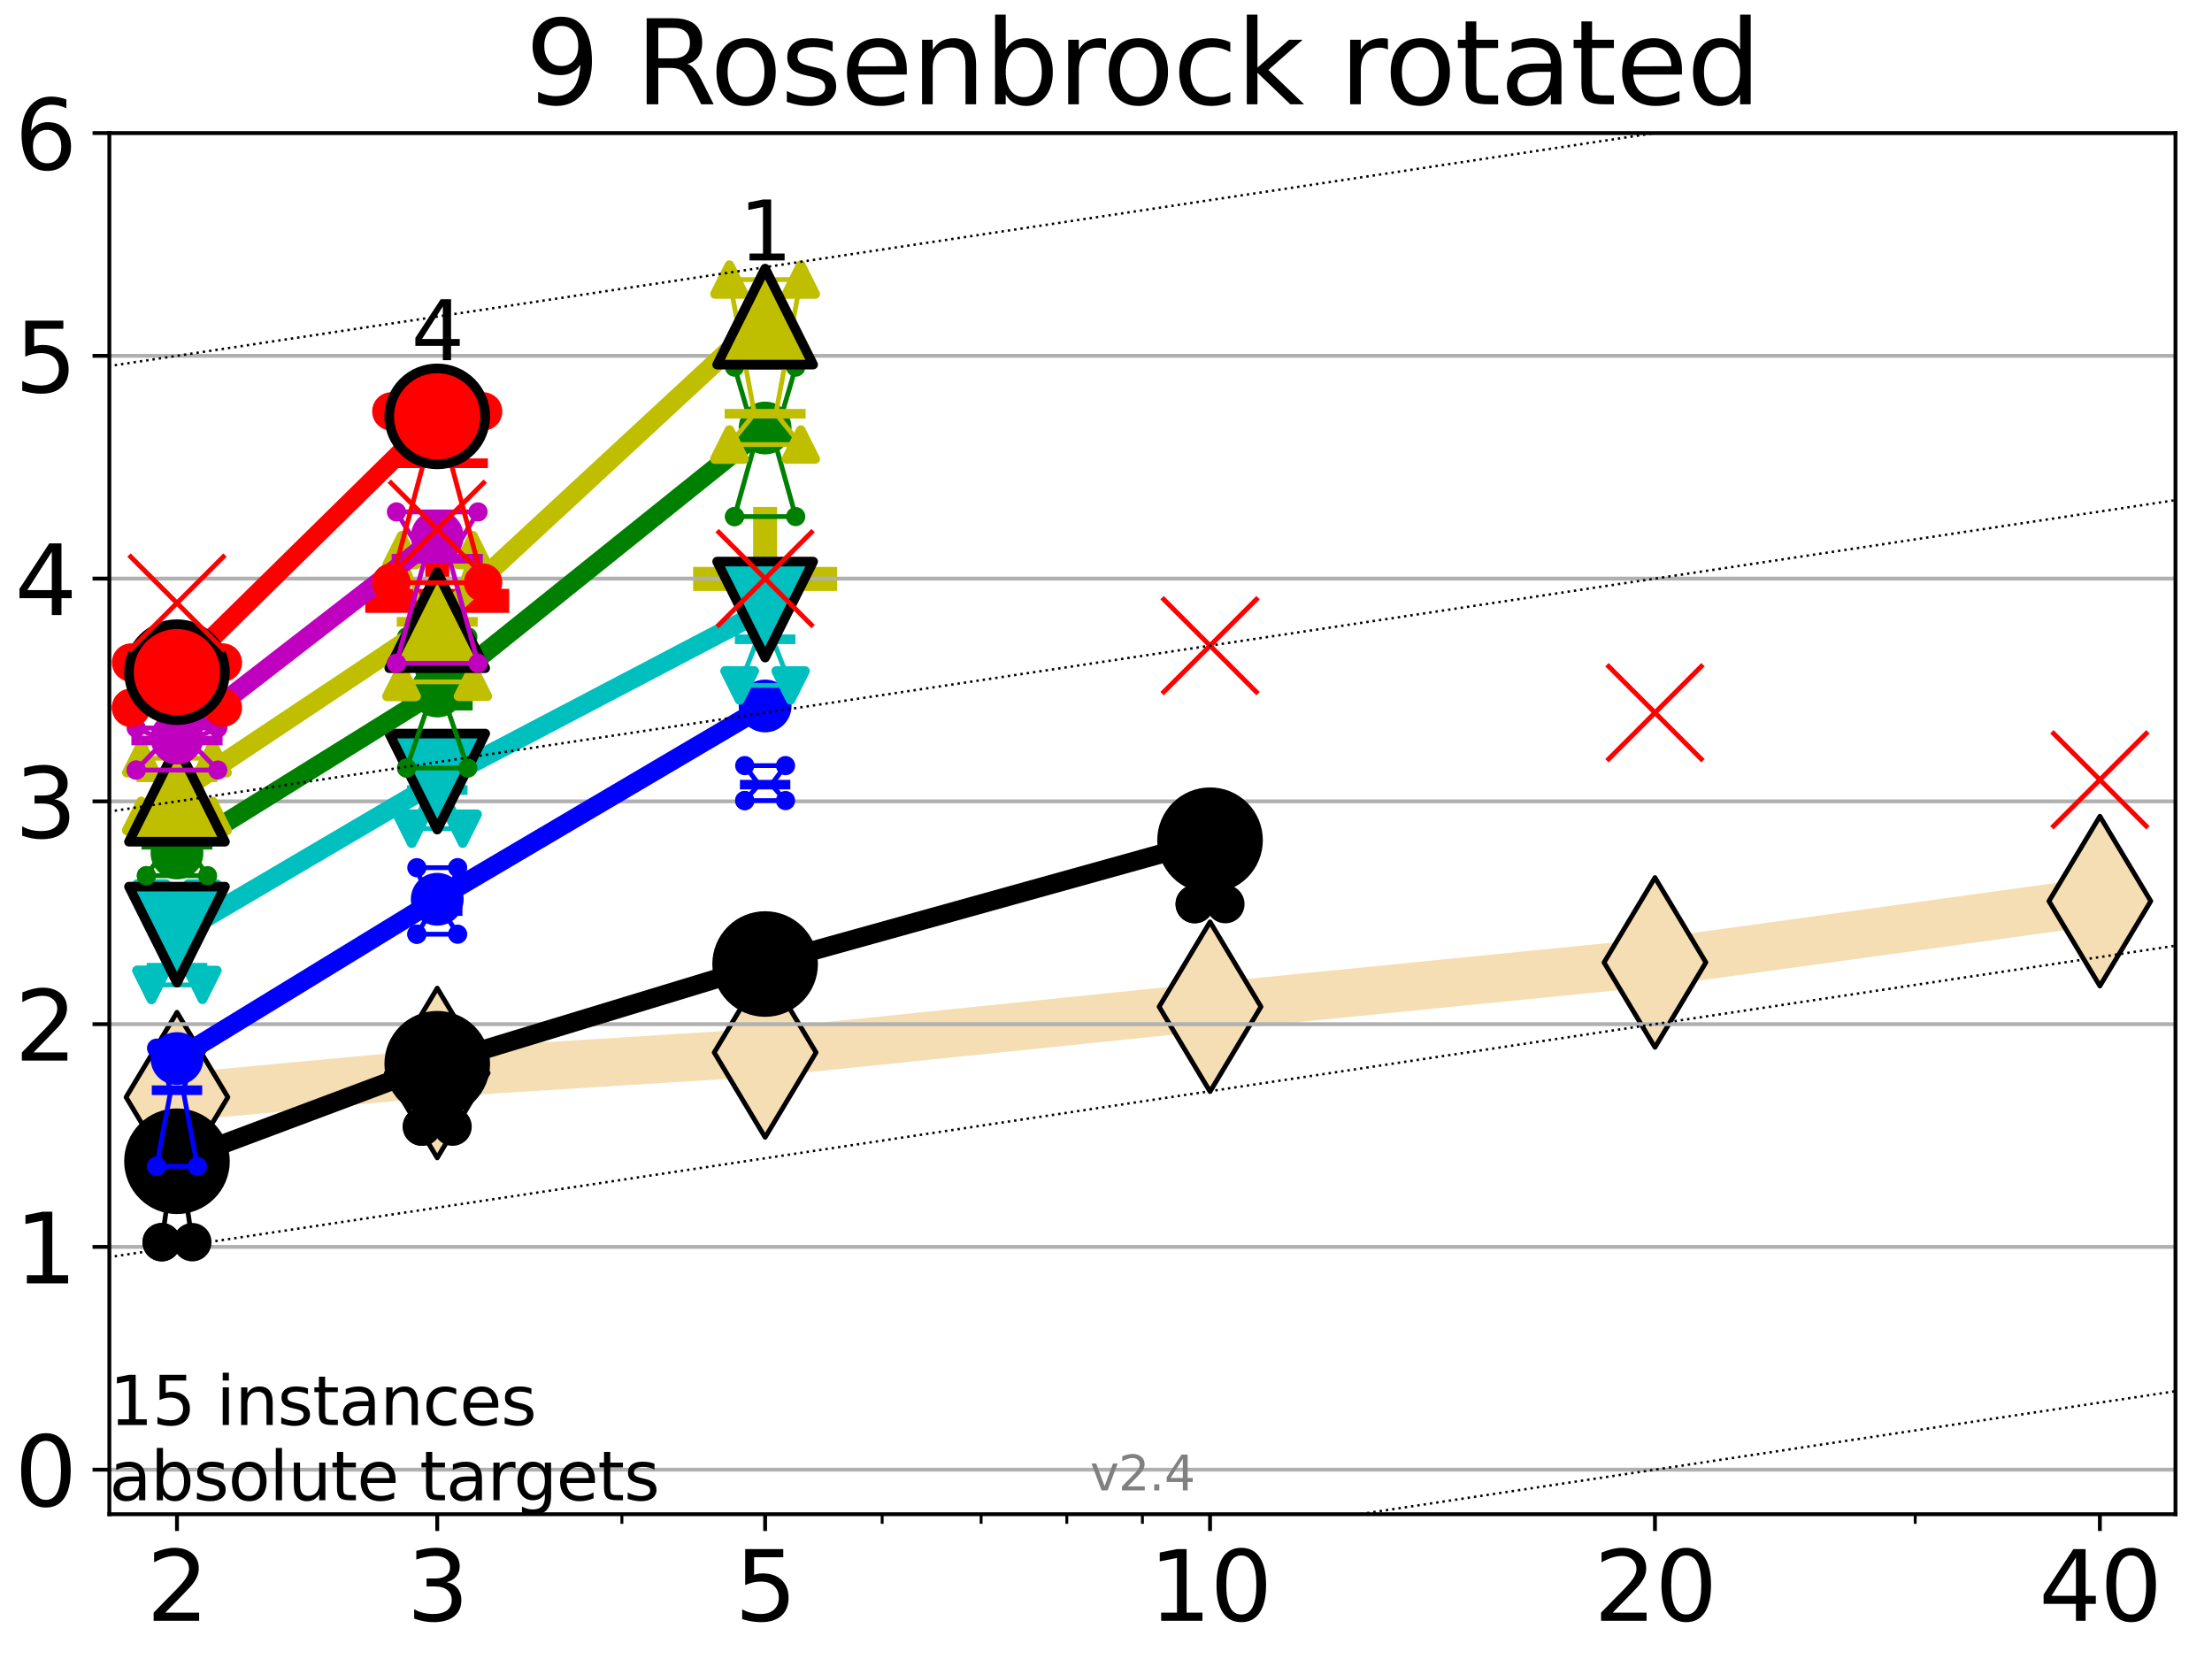 <?xml version="1.0" encoding="utf-8" standalone="no"?>
<!DOCTYPE svg PUBLIC "-//W3C//DTD SVG 1.1//EN"
  "http://www.w3.org/Graphics/SVG/1.1/DTD/svg11.dtd">
<svg height="345.6pt" version="1.1" viewBox="0 0 460.8 345.6" width="460.8pt" xmlns="http://www.w3.org/2000/svg" xmlns:xlink="http://www.w3.org/1999/xlink">
 <defs>
  <style type="text/css">*{stroke-linecap:butt;stroke-linejoin:round;}</style>
 </defs>
 <g id="figure_1">
  <g id="patch_1">
   <path d="M 0 345.6 
L 460.8 345.6 
L 460.8 0 
L 0 0 
z
" style="fill:#ffffff;"/>
  </g>
  <g id="axes_1">
   <g id="patch_2">
    <path d="M 22.78 315.44 
L 453.192 315.44 
L 453.192 27.72 
L 22.78 27.72 
z
" style="fill:#ffffff;"/>
   </g>
   <g id="line2d_1">
    <path clip-path="url(#p12852de797)" d="M 36.868 228.563 
L 91.085 223.529 
L 159.39 219.252 
L 252.074 209.722 
L 344.758 200.495 
L 437.443 187.722 
" style="fill:none;stroke:#f5deb3;stroke-linecap:square;stroke-width:10;"/>
    <defs>
     <path d="M 0 17.678 
L 10.607 0 
L 0 -17.678 
L -10.607 0 
z
" id="m744f55f1e1" style="stroke:#000000;stroke-linejoin:miter;"/>
    </defs>
    <g clip-path="url(#p12852de797)">
     <use style="fill:#f5deb3;stroke:#000000;stroke-linejoin:miter;" x="36.868" xlink:href="#m744f55f1e1" y="228.563"/>
     <use style="fill:#f5deb3;stroke:#000000;stroke-linejoin:miter;" x="91.085" xlink:href="#m744f55f1e1" y="223.529"/>
     <use style="fill:#f5deb3;stroke:#000000;stroke-linejoin:miter;" x="159.39" xlink:href="#m744f55f1e1" y="219.252"/>
     <use style="fill:#f5deb3;stroke:#000000;stroke-linejoin:miter;" x="252.074" xlink:href="#m744f55f1e1" y="209.722"/>
     <use style="fill:#f5deb3;stroke:#000000;stroke-linejoin:miter;" x="344.758" xlink:href="#m744f55f1e1" y="200.495"/>
     <use style="fill:#f5deb3;stroke:#000000;stroke-linejoin:miter;" x="437.443" xlink:href="#m744f55f1e1" y="187.722"/>
    </g>
   </g>
   <g id="line2d_2">
    <defs>
     <path d="M -15 0 
L 15 0 
M 0 15 
L 0 -15 
" id="m5cd7910688" style="stroke:#bfbf00;stroke-width:5;"/>
    </defs>
    <g clip-path="url(#p12852de797)">
     <use style="fill:#bfbf00;stroke:#bfbf00;stroke-width:5;" x="159.39" xlink:href="#m5cd7910688" y="120.602"/>
    </g>
   </g>
   <g id="line2d_3">
    <defs>
     <path d="M -15 0 
L 15 0 
M 0 15 
L 0 -15 
" id="m2444733b1d" style="stroke:#ff0000;stroke-width:5;"/>
    </defs>
    <g clip-path="url(#p12852de797)">
     <use style="fill:#ff0000;stroke:#ff0000;stroke-width:5;" x="91.085" xlink:href="#m2444733b1d" y="125.172"/>
    </g>
   </g>
   <g id="matplotlib.axis_1">
    <g id="xtick_1">
     <g id="line2d_4">
      <defs>
       <path d="M 0 0 
L 0 3.5 
" id="mba08b61cbe" style="stroke:#000000;stroke-width:0.8;"/>
      </defs>
      <g>
       <use style="stroke:#000000;stroke-width:0.8;" x="36.868" xlink:href="#mba08b61cbe" y="315.44"/>
      </g>
     </g>
     <g id="text_1">
      <!-- 2 -->
      <g transform="translate(30.506 337.637)scale(0.2 -0.2)">
       <defs>
        <path d="M 1228 531 
L 3431 531 
L 3431 0 
L 469 0 
L 469 531 
Q 828 903 1448 1529 
Q 2069 2156 2228 2338 
Q 2531 2678 2651 2914 
Q 2772 3150 2772 3378 
Q 2772 3750 2511 3984 
Q 2250 4219 1831 4219 
Q 1534 4219 1204 4116 
Q 875 4013 500 3803 
L 500 4441 
Q 881 4594 1212 4672 
Q 1544 4750 1819 4750 
Q 2544 4750 2975 4387 
Q 3406 4025 3406 3419 
Q 3406 3131 3298 2873 
Q 3191 2616 2906 2266 
Q 2828 2175 2409 1742 
Q 1991 1309 1228 531 
z
" id="DejaVuSans-32" transform="scale(0.016)"/>
       </defs>
       <use xlink:href="#DejaVuSans-32"/>
      </g>
     </g>
    </g>
    <g id="xtick_2">
     <g id="line2d_5">
      <g>
       <use style="stroke:#000000;stroke-width:0.8;" x="91.085" xlink:href="#mba08b61cbe" y="315.44"/>
      </g>
     </g>
     <g id="text_2">
      <!-- 3 -->
      <g transform="translate(84.723 337.637)scale(0.2 -0.2)">
       <defs>
        <path d="M 2597 2516 
Q 3050 2419 3304 2112 
Q 3559 1806 3559 1356 
Q 3559 666 3084 287 
Q 2609 -91 1734 -91 
Q 1441 -91 1130 -33 
Q 819 25 488 141 
L 488 750 
Q 750 597 1062 519 
Q 1375 441 1716 441 
Q 2309 441 2620 675 
Q 2931 909 2931 1356 
Q 2931 1769 2642 2001 
Q 2353 2234 1838 2234 
L 1294 2234 
L 1294 2753 
L 1863 2753 
Q 2328 2753 2575 2939 
Q 2822 3125 2822 3475 
Q 2822 3834 2567 4026 
Q 2313 4219 1838 4219 
Q 1578 4219 1281 4162 
Q 984 4106 628 3988 
L 628 4550 
Q 988 4650 1302 4700 
Q 1616 4750 1894 4750 
Q 2613 4750 3031 4423 
Q 3450 4097 3450 3541 
Q 3450 3153 3228 2886 
Q 3006 2619 2597 2516 
z
" id="DejaVuSans-33" transform="scale(0.016)"/>
       </defs>
       <use xlink:href="#DejaVuSans-33"/>
      </g>
     </g>
    </g>
    <g id="xtick_3">
     <g id="line2d_6">
      <g>
       <use style="stroke:#000000;stroke-width:0.8;" x="159.39" xlink:href="#mba08b61cbe" y="315.44"/>
      </g>
     </g>
     <g id="text_3">
      <!-- 5 -->
      <g transform="translate(153.028 337.637)scale(0.2 -0.2)">
       <defs>
        <path d="M 691 4666 
L 3169 4666 
L 3169 4134 
L 1269 4134 
L 1269 2991 
Q 1406 3038 1543 3061 
Q 1681 3084 1819 3084 
Q 2600 3084 3056 2656 
Q 3513 2228 3513 1497 
Q 3513 744 3044 326 
Q 2575 -91 1722 -91 
Q 1428 -91 1123 -41 
Q 819 9 494 109 
L 494 744 
Q 775 591 1075 516 
Q 1375 441 1709 441 
Q 2250 441 2565 725 
Q 2881 1009 2881 1497 
Q 2881 1984 2565 2268 
Q 2250 2553 1709 2553 
Q 1456 2553 1204 2497 
Q 953 2441 691 2322 
L 691 4666 
z
" id="DejaVuSans-35" transform="scale(0.016)"/>
       </defs>
       <use xlink:href="#DejaVuSans-35"/>
      </g>
     </g>
    </g>
    <g id="xtick_4">
     <g id="line2d_7">
      <g>
       <use style="stroke:#000000;stroke-width:0.8;" x="252.074" xlink:href="#mba08b61cbe" y="315.44"/>
      </g>
     </g>
     <g id="text_4">
      <!-- 10 -->
      <g transform="translate(239.349 337.637)scale(0.2 -0.2)">
       <defs>
        <path d="M 794 531 
L 1825 531 
L 1825 4091 
L 703 3866 
L 703 4441 
L 1819 4666 
L 2450 4666 
L 2450 531 
L 3481 531 
L 3481 0 
L 794 0 
L 794 531 
z
" id="DejaVuSans-31" transform="scale(0.016)"/>
        <path d="M 2034 4250 
Q 1547 4250 1301 3770 
Q 1056 3291 1056 2328 
Q 1056 1369 1301 889 
Q 1547 409 2034 409 
Q 2525 409 2770 889 
Q 3016 1369 3016 2328 
Q 3016 3291 2770 3770 
Q 2525 4250 2034 4250 
z
M 2034 4750 
Q 2819 4750 3233 4129 
Q 3647 3509 3647 2328 
Q 3647 1150 3233 529 
Q 2819 -91 2034 -91 
Q 1250 -91 836 529 
Q 422 1150 422 2328 
Q 422 3509 836 4129 
Q 1250 4750 2034 4750 
z
" id="DejaVuSans-30" transform="scale(0.016)"/>
       </defs>
       <use xlink:href="#DejaVuSans-31"/>
       <use x="63.623" xlink:href="#DejaVuSans-30"/>
      </g>
     </g>
    </g>
    <g id="xtick_5">
     <g id="line2d_8">
      <g>
       <use style="stroke:#000000;stroke-width:0.8;" x="344.758" xlink:href="#mba08b61cbe" y="315.44"/>
      </g>
     </g>
     <g id="text_5">
      <!-- 20 -->
      <g transform="translate(332.033 337.637)scale(0.2 -0.2)">
       <use xlink:href="#DejaVuSans-32"/>
       <use x="63.623" xlink:href="#DejaVuSans-30"/>
      </g>
     </g>
    </g>
    <g id="xtick_6">
     <g id="line2d_9">
      <g>
       <use style="stroke:#000000;stroke-width:0.8;" x="437.443" xlink:href="#mba08b61cbe" y="315.44"/>
      </g>
     </g>
     <g id="text_6">
      <!-- 40 -->
      <g transform="translate(424.718 337.637)scale(0.2 -0.2)">
       <defs>
        <path d="M 2419 4116 
L 825 1625 
L 2419 1625 
L 2419 4116 
z
M 2253 4666 
L 3047 4666 
L 3047 1625 
L 3713 1625 
L 3713 1100 
L 3047 1100 
L 3047 0 
L 2419 0 
L 2419 1100 
L 313 1100 
L 313 1709 
L 2253 4666 
z
" id="DejaVuSans-34" transform="scale(0.016)"/>
       </defs>
       <use xlink:href="#DejaVuSans-34"/>
       <use x="63.623" xlink:href="#DejaVuSans-30"/>
      </g>
     </g>
    </g>
    <g id="xtick_7">
     <g id="line2d_10">
      <defs>
       <path d="M 0 0 
L 0 2 
" id="ma332ae5239" style="stroke:#000000;stroke-width:0.6;"/>
      </defs>
      <g>
       <use style="stroke:#000000;stroke-width:0.6;" x="129.552" xlink:href="#ma332ae5239" y="315.44"/>
      </g>
     </g>
    </g>
    <g id="xtick_8">
     <g id="line2d_11">
      <g>
       <use style="stroke:#000000;stroke-width:0.6;" x="183.769" xlink:href="#ma332ae5239" y="315.44"/>
      </g>
     </g>
    </g>
    <g id="xtick_9">
     <g id="line2d_12">
      <g>
       <use style="stroke:#000000;stroke-width:0.6;" x="204.381" xlink:href="#ma332ae5239" y="315.44"/>
      </g>
     </g>
    </g>
    <g id="xtick_10">
     <g id="line2d_13">
      <g>
       <use style="stroke:#000000;stroke-width:0.6;" x="222.237" xlink:href="#ma332ae5239" y="315.44"/>
      </g>
     </g>
    </g>
    <g id="xtick_11">
     <g id="line2d_14">
      <g>
       <use style="stroke:#000000;stroke-width:0.6;" x="237.986" xlink:href="#ma332ae5239" y="315.44"/>
      </g>
     </g>
    </g>
    <g id="xtick_12">
     <g id="line2d_15">
      <g>
       <use style="stroke:#000000;stroke-width:0.6;" x="398.975" xlink:href="#ma332ae5239" y="315.44"/>
      </g>
     </g>
    </g>
   </g>
   <g id="matplotlib.axis_2">
    <g id="ytick_1">
     <g id="line2d_16">
      <path clip-path="url(#p12852de797)" d="M 22.78 306.159 
L 453.192 306.159 
" style="fill:none;stroke:#b0b0b0;stroke-linecap:square;stroke-width:0.8;"/>
     </g>
     <g id="line2d_17">
      <defs>
       <path d="M 0 0 
L -3.5 0 
" id="m85f89f3da8" style="stroke:#000000;stroke-width:0.8;"/>
      </defs>
      <g>
       <use style="stroke:#000000;stroke-width:0.8;" x="22.78" xlink:href="#m85f89f3da8" y="306.159"/>
      </g>
     </g>
     <g id="text_7">
      <!-- 0 -->
      <g transform="translate(3.055 313.757)scale(0.2 -0.2)">
       <use xlink:href="#DejaVuSans-30"/>
      </g>
     </g>
    </g>
    <g id="ytick_2">
     <g id="line2d_18">
      <path clip-path="url(#p12852de797)" d="M 22.78 259.752 
L 453.192 259.752 
" style="fill:none;stroke:#b0b0b0;stroke-linecap:square;stroke-width:0.8;"/>
     </g>
     <g id="line2d_19">
      <g>
       <use style="stroke:#000000;stroke-width:0.8;" x="22.78" xlink:href="#m85f89f3da8" y="259.752"/>
      </g>
     </g>
     <g id="text_8">
      <!-- 1 -->
      <g transform="translate(3.055 267.351)scale(0.2 -0.2)">
       <use xlink:href="#DejaVuSans-31"/>
      </g>
     </g>
    </g>
    <g id="ytick_3">
     <g id="line2d_20">
      <path clip-path="url(#p12852de797)" d="M 22.78 213.346 
L 453.192 213.346 
" style="fill:none;stroke:#b0b0b0;stroke-linecap:square;stroke-width:0.8;"/>
     </g>
     <g id="line2d_21">
      <g>
       <use style="stroke:#000000;stroke-width:0.8;" x="22.78" xlink:href="#m85f89f3da8" y="213.346"/>
      </g>
     </g>
     <g id="text_9">
      <!-- 2 -->
      <g transform="translate(3.055 220.944)scale(0.2 -0.2)">
       <use xlink:href="#DejaVuSans-32"/>
      </g>
     </g>
    </g>
    <g id="ytick_4">
     <g id="line2d_22">
      <path clip-path="url(#p12852de797)" d="M 22.78 166.939 
L 453.192 166.939 
" style="fill:none;stroke:#b0b0b0;stroke-linecap:square;stroke-width:0.8;"/>
     </g>
     <g id="line2d_23">
      <g>
       <use style="stroke:#000000;stroke-width:0.8;" x="22.78" xlink:href="#m85f89f3da8" y="166.939"/>
      </g>
     </g>
     <g id="text_10">
      <!-- 3 -->
      <g transform="translate(3.055 174.538)scale(0.2 -0.2)">
       <use xlink:href="#DejaVuSans-33"/>
      </g>
     </g>
    </g>
    <g id="ytick_5">
     <g id="line2d_24">
      <path clip-path="url(#p12852de797)" d="M 22.78 120.533 
L 453.192 120.533 
" style="fill:none;stroke:#b0b0b0;stroke-linecap:square;stroke-width:0.8;"/>
     </g>
     <g id="line2d_25">
      <g>
       <use style="stroke:#000000;stroke-width:0.8;" x="22.78" xlink:href="#m85f89f3da8" y="120.533"/>
      </g>
     </g>
     <g id="text_11">
      <!-- 4 -->
      <g transform="translate(3.055 128.131)scale(0.2 -0.2)">
       <use xlink:href="#DejaVuSans-34"/>
      </g>
     </g>
    </g>
    <g id="ytick_6">
     <g id="line2d_26">
      <path clip-path="url(#p12852de797)" d="M 22.78 74.126 
L 453.192 74.126 
" style="fill:none;stroke:#b0b0b0;stroke-linecap:square;stroke-width:0.8;"/>
     </g>
     <g id="line2d_27">
      <g>
       <use style="stroke:#000000;stroke-width:0.8;" x="22.78" xlink:href="#m85f89f3da8" y="74.126"/>
      </g>
     </g>
     <g id="text_12">
      <!-- 5 -->
      <g transform="translate(3.055 81.725)scale(0.2 -0.2)">
       <use xlink:href="#DejaVuSans-35"/>
      </g>
     </g>
    </g>
    <g id="ytick_7">
     <g id="line2d_28">
      <path clip-path="url(#p12852de797)" d="M 22.78 27.72 
L 453.192 27.72 
" style="fill:none;stroke:#b0b0b0;stroke-linecap:square;stroke-width:0.8;"/>
     </g>
     <g id="line2d_29">
      <g>
       <use style="stroke:#000000;stroke-width:0.8;" x="22.78" xlink:href="#m85f89f3da8" y="27.72"/>
      </g>
     </g>
     <g id="text_13">
      <!-- 6 -->
      <g transform="translate(3.055 35.318)scale(0.2 -0.2)">
       <defs>
        <path d="M 2113 2584 
Q 1688 2584 1439 2293 
Q 1191 2003 1191 1497 
Q 1191 994 1439 701 
Q 1688 409 2113 409 
Q 2538 409 2786 701 
Q 3034 994 3034 1497 
Q 3034 2003 2786 2293 
Q 2538 2584 2113 2584 
z
M 3366 4563 
L 3366 3988 
Q 3128 4100 2886 4159 
Q 2644 4219 2406 4219 
Q 1781 4219 1451 3797 
Q 1122 3375 1075 2522 
Q 1259 2794 1537 2939 
Q 1816 3084 2150 3084 
Q 2853 3084 3261 2657 
Q 3669 2231 3669 1497 
Q 3669 778 3244 343 
Q 2819 -91 2113 -91 
Q 1303 -91 875 529 
Q 447 1150 447 2328 
Q 447 3434 972 4092 
Q 1497 4750 2381 4750 
Q 2619 4750 2861 4703 
Q 3103 4656 3366 4563 
z
" id="DejaVuSans-36" transform="scale(0.016)"/>
       </defs>
       <use xlink:href="#DejaVuSans-36"/>
      </g>
     </g>
    </g>
   </g>
   <g id="line2d_30">
    <path clip-path="url(#p12852de797)" d="M 33.682 258.769 
L 35.912 243.186 
L 33.682 241.285 
L 40.054 241.285 
L 37.824 243.186 
L 40.054 258.769 
L 33.682 258.769 
" style="fill:none;stroke:#000000;stroke-linecap:square;"/>
   </g>
   <g id="line2d_31">
    <path clip-path="url(#p12852de797)" d="M 33.682 258.769 
L 40.054 258.769 
L 40.054 241.285 
L 33.682 241.285 
L 33.682 258.769 
" style="fill:none;"/>
    <defs>
     <path d="M 0 3 
C 0.796 3 1.559 2.684 2.121 2.121 
C 2.684 1.559 3 0.796 3 0 
C 3 -0.796 2.684 -1.559 2.121 -2.121 
C 1.559 -2.684 0.796 -3 0 -3 
C -0.796 -3 -1.559 -2.684 -2.121 -2.121 
C -2.684 -1.559 -3 -0.796 -3 0 
C -3 0.796 -2.684 1.559 -2.121 2.121 
C -1.559 2.684 -0.796 3 0 3 
z
" id="m7844d0b33a" style="stroke:#000000;stroke-width:2;"/>
    </defs>
    <g clip-path="url(#p12852de797)">
     <use style="stroke:#000000;stroke-width:2;" x="33.682" xlink:href="#m7844d0b33a" y="258.769"/>
     <use style="stroke:#000000;stroke-width:2;" x="40.054" xlink:href="#m7844d0b33a" y="258.769"/>
     <use style="stroke:#000000;stroke-width:2;" x="40.054" xlink:href="#m7844d0b33a" y="241.285"/>
     <use style="stroke:#000000;stroke-width:2;" x="33.682" xlink:href="#m7844d0b33a" y="241.285"/>
     <use style="stroke:#000000;stroke-width:2;" x="33.682" xlink:href="#m7844d0b33a" y="258.769"/>
    </g>
   </g>
   <g id="line2d_32">
    <path clip-path="url(#p12852de797)" d="M 33.682 243.186 
L 40.054 243.186 
" style="fill:none;stroke:#000000;stroke-linecap:square;stroke-width:2;"/>
   </g>
   <g id="line2d_33">
    <path clip-path="url(#p12852de797)" d="M 87.899 234.697 
L 90.129 226.59 
L 87.899 219.414 
L 94.271 219.414 
L 92.041 226.59 
L 94.271 234.697 
L 87.899 234.697 
" style="fill:none;stroke:#000000;stroke-linecap:square;"/>
   </g>
   <g id="line2d_34">
    <path clip-path="url(#p12852de797)" d="M 87.899 234.697 
L 94.271 234.697 
L 94.271 219.414 
L 87.899 219.414 
L 87.899 234.697 
" style="fill:none;"/>
    <g clip-path="url(#p12852de797)">
     <use style="stroke:#000000;stroke-width:2;" x="87.899" xlink:href="#m7844d0b33a" y="234.697"/>
     <use style="stroke:#000000;stroke-width:2;" x="94.271" xlink:href="#m7844d0b33a" y="234.697"/>
     <use style="stroke:#000000;stroke-width:2;" x="94.271" xlink:href="#m7844d0b33a" y="219.414"/>
     <use style="stroke:#000000;stroke-width:2;" x="87.899" xlink:href="#m7844d0b33a" y="219.414"/>
     <use style="stroke:#000000;stroke-width:2;" x="87.899" xlink:href="#m7844d0b33a" y="234.697"/>
    </g>
   </g>
   <g id="line2d_35">
    <path clip-path="url(#p12852de797)" d="M 87.899 226.59 
L 94.271 226.59 
" style="fill:none;stroke:#000000;stroke-linecap:square;stroke-width:2;"/>
   </g>
   <g id="line2d_36">
    <path clip-path="url(#p12852de797)" d="M 156.204 203.302 
L 158.434 201.122 
L 156.204 198.374 
L 162.576 198.374 
L 160.346 201.122 
L 162.576 203.302 
L 156.204 203.302 
" style="fill:none;stroke:#000000;stroke-linecap:square;"/>
   </g>
   <g id="line2d_37">
    <path clip-path="url(#p12852de797)" d="M 156.204 203.302 
L 162.576 203.302 
L 162.576 198.374 
L 156.204 198.374 
L 156.204 203.302 
" style="fill:none;"/>
    <g clip-path="url(#p12852de797)">
     <use style="stroke:#000000;stroke-width:2;" x="156.204" xlink:href="#m7844d0b33a" y="203.302"/>
     <use style="stroke:#000000;stroke-width:2;" x="162.576" xlink:href="#m7844d0b33a" y="203.302"/>
     <use style="stroke:#000000;stroke-width:2;" x="162.576" xlink:href="#m7844d0b33a" y="198.374"/>
     <use style="stroke:#000000;stroke-width:2;" x="156.204" xlink:href="#m7844d0b33a" y="198.374"/>
     <use style="stroke:#000000;stroke-width:2;" x="156.204" xlink:href="#m7844d0b33a" y="203.302"/>
    </g>
   </g>
   <g id="line2d_38">
    <path clip-path="url(#p12852de797)" d="M 156.204 201.122 
L 162.576 201.122 
" style="fill:none;stroke:#000000;stroke-linecap:square;stroke-width:2;"/>
   </g>
   <g id="line2d_39">
    <path clip-path="url(#p12852de797)" d="M 248.888 188.341 
L 251.118 183.946 
L 248.888 176.032 
L 255.26 176.032 
L 253.03 183.946 
L 255.26 188.341 
L 248.888 188.341 
" style="fill:none;stroke:#000000;stroke-linecap:square;"/>
   </g>
   <g id="line2d_40">
    <path clip-path="url(#p12852de797)" d="M 248.888 188.341 
L 255.26 188.341 
L 255.26 176.032 
L 248.888 176.032 
L 248.888 188.341 
" style="fill:none;"/>
    <g clip-path="url(#p12852de797)">
     <use style="stroke:#000000;stroke-width:2;" x="248.888" xlink:href="#m7844d0b33a" y="188.341"/>
     <use style="stroke:#000000;stroke-width:2;" x="255.26" xlink:href="#m7844d0b33a" y="188.341"/>
     <use style="stroke:#000000;stroke-width:2;" x="255.26" xlink:href="#m7844d0b33a" y="176.032"/>
     <use style="stroke:#000000;stroke-width:2;" x="248.888" xlink:href="#m7844d0b33a" y="176.032"/>
     <use style="stroke:#000000;stroke-width:2;" x="248.888" xlink:href="#m7844d0b33a" y="188.341"/>
    </g>
   </g>
   <g id="line2d_41">
    <path clip-path="url(#p12852de797)" d="M 248.888 183.946 
L 255.26 183.946 
" style="fill:none;stroke:#000000;stroke-linecap:square;stroke-width:2;"/>
   </g>
   <g id="line2d_42">
    <path clip-path="url(#p12852de797)" d="M 36.868 241.913 
L 91.085 221.598 
" style="fill:none;stroke:#000000;stroke-linecap:square;stroke-width:4;"/>
   </g>
   <g id="line2d_43">
    <path clip-path="url(#p12852de797)" d="M 91.085 221.598 
L 159.39 200.823 
" style="fill:none;stroke:#000000;stroke-linecap:square;stroke-width:4;"/>
   </g>
   <g id="line2d_44">
    <path clip-path="url(#p12852de797)" d="M 159.39 200.823 
L 252.074 175.031 
" style="fill:none;stroke:#000000;stroke-linecap:square;stroke-width:4;"/>
   </g>
   <g id="line2d_45">
    <path clip-path="url(#p12852de797)" d="M 36.868 241.913 
L 91.085 221.598 
L 159.39 200.823 
L 252.074 175.031 
" style="fill:none;"/>
    <defs>
     <path d="M 0 10 
C 2.652 10 5.196 8.946 7.071 7.071 
C 8.946 5.196 10 2.652 10 0 
C 10 -2.652 8.946 -5.196 7.071 -7.071 
C 5.196 -8.946 2.652 -10 0 -10 
C -2.652 -10 -5.196 -8.946 -7.071 -7.071 
C -8.946 -5.196 -10 -2.652 -10 0 
C -10 2.652 -8.946 5.196 -7.071 7.071 
C -5.196 8.946 -2.652 10 0 10 
z
" id="mc2b77e0406" style="stroke:#000000;stroke-width:2;"/>
    </defs>
    <g clip-path="url(#p12852de797)">
     <use style="stroke:#000000;stroke-width:2;" x="36.868" xlink:href="#mc2b77e0406" y="241.913"/>
     <use style="stroke:#000000;stroke-width:2;" x="91.085" xlink:href="#mc2b77e0406" y="221.598"/>
     <use style="stroke:#000000;stroke-width:2;" x="159.39" xlink:href="#mc2b77e0406" y="200.823"/>
     <use style="stroke:#000000;stroke-width:2;" x="252.074" xlink:href="#mc2b77e0406" y="175.031"/>
    </g>
   </g>
   <g id="line2d_46">
    <path clip-path="url(#p12852de797)" d="M 32.62 242.966 
L 35.594 227.115 
L 32.62 218.353 
L 41.116 218.353 
L 38.143 227.115 
L 41.116 242.966 
L 32.62 242.966 
" style="fill:none;stroke:#0000ff;stroke-linecap:square;"/>
   </g>
   <g id="line2d_47">
    <path clip-path="url(#p12852de797)" d="M 32.62 242.966 
L 41.116 242.966 
L 41.116 218.353 
L 32.62 218.353 
L 32.62 242.966 
" style="fill:none;"/>
    <defs>
     <path d="M 0 1.5 
C 0.398 1.5 0.779 1.342 1.061 1.061 
C 1.342 0.779 1.5 0.398 1.5 0 
C 1.5 -0.398 1.342 -0.779 1.061 -1.061 
C 0.779 -1.342 0.398 -1.5 0 -1.5 
C -0.398 -1.5 -0.779 -1.342 -1.061 -1.061 
C -1.342 -0.779 -1.5 -0.398 -1.5 0 
C -1.5 0.398 -1.342 0.779 -1.061 1.061 
C -0.779 1.342 -0.398 1.5 0 1.5 
z
" id="m4c4ad06b94" style="stroke:#0000ff;"/>
    </defs>
    <g clip-path="url(#p12852de797)">
     <use style="fill:#0000ff;stroke:#0000ff;" x="32.62" xlink:href="#m4c4ad06b94" y="242.966"/>
     <use style="fill:#0000ff;stroke:#0000ff;" x="41.116" xlink:href="#m4c4ad06b94" y="242.966"/>
     <use style="fill:#0000ff;stroke:#0000ff;" x="41.116" xlink:href="#m4c4ad06b94" y="218.353"/>
     <use style="fill:#0000ff;stroke:#0000ff;" x="32.62" xlink:href="#m4c4ad06b94" y="218.353"/>
     <use style="fill:#0000ff;stroke:#0000ff;" x="32.62" xlink:href="#m4c4ad06b94" y="242.966"/>
    </g>
   </g>
   <g id="line2d_48">
    <path clip-path="url(#p12852de797)" d="M 32.62 227.115 
L 41.116 227.115 
" style="fill:none;stroke:#0000ff;stroke-linecap:square;stroke-width:2;"/>
   </g>
   <g id="line2d_49">
    <path clip-path="url(#p12852de797)" d="M 86.837 194.612 
L 89.811 189.799 
L 86.837 180.749 
L 95.333 180.749 
L 92.359 189.799 
L 95.333 194.612 
L 86.837 194.612 
" style="fill:none;stroke:#0000ff;stroke-linecap:square;"/>
   </g>
   <g id="line2d_50">
    <path clip-path="url(#p12852de797)" d="M 86.837 194.612 
L 95.333 194.612 
L 95.333 180.749 
L 86.837 180.749 
L 86.837 194.612 
" style="fill:none;"/>
    <g clip-path="url(#p12852de797)">
     <use style="fill:#0000ff;stroke:#0000ff;" x="86.837" xlink:href="#m4c4ad06b94" y="194.612"/>
     <use style="fill:#0000ff;stroke:#0000ff;" x="95.333" xlink:href="#m4c4ad06b94" y="194.612"/>
     <use style="fill:#0000ff;stroke:#0000ff;" x="95.333" xlink:href="#m4c4ad06b94" y="180.749"/>
     <use style="fill:#0000ff;stroke:#0000ff;" x="86.837" xlink:href="#m4c4ad06b94" y="180.749"/>
     <use style="fill:#0000ff;stroke:#0000ff;" x="86.837" xlink:href="#m4c4ad06b94" y="194.612"/>
    </g>
   </g>
   <g id="line2d_51">
    <path clip-path="url(#p12852de797)" d="M 86.837 189.799 
L 95.333 189.799 
" style="fill:none;stroke:#0000ff;stroke-linecap:square;stroke-width:2;"/>
   </g>
   <g id="line2d_52">
    <path clip-path="url(#p12852de797)" d="M 155.142 166.775 
L 158.116 163.456 
L 155.142 159.49 
L 163.638 159.49 
L 160.665 163.456 
L 163.638 166.775 
L 155.142 166.775 
" style="fill:none;stroke:#0000ff;stroke-linecap:square;"/>
   </g>
   <g id="line2d_53">
    <path clip-path="url(#p12852de797)" d="M 155.142 166.775 
L 163.638 166.775 
L 163.638 159.49 
L 155.142 159.49 
L 155.142 166.775 
" style="fill:none;"/>
    <g clip-path="url(#p12852de797)">
     <use style="fill:#0000ff;stroke:#0000ff;" x="155.142" xlink:href="#m4c4ad06b94" y="166.775"/>
     <use style="fill:#0000ff;stroke:#0000ff;" x="163.638" xlink:href="#m4c4ad06b94" y="166.775"/>
     <use style="fill:#0000ff;stroke:#0000ff;" x="163.638" xlink:href="#m4c4ad06b94" y="159.49"/>
     <use style="fill:#0000ff;stroke:#0000ff;" x="155.142" xlink:href="#m4c4ad06b94" y="159.49"/>
     <use style="fill:#0000ff;stroke:#0000ff;" x="155.142" xlink:href="#m4c4ad06b94" y="166.775"/>
    </g>
   </g>
   <g id="line2d_54">
    <path clip-path="url(#p12852de797)" d="M 155.142 163.456 
L 163.638 163.456 
" style="fill:none;stroke:#0000ff;stroke-linecap:square;stroke-width:2;"/>
   </g>
   <g id="line2d_55">
    <path clip-path="url(#p12852de797)" d="M 36.868 220.515 
L 91.085 187.33 
" style="fill:none;stroke:#0000ff;stroke-linecap:square;stroke-width:4;"/>
   </g>
   <g id="line2d_56">
    <path clip-path="url(#p12852de797)" d="M 91.085 187.33 
L 159.39 147.064 
" style="fill:none;stroke:#0000ff;stroke-linecap:square;stroke-width:4;"/>
   </g>
   <g id="line2d_57">
    <path clip-path="url(#p12852de797)" d="M 36.868 220.515 
L 91.085 187.33 
L 159.39 147.064 
" style="fill:none;"/>
    <defs>
     <path d="M 0 5 
C 1.326 5 2.598 4.473 3.536 3.536 
C 4.473 2.598 5 1.326 5 0 
C 5 -1.326 4.473 -2.598 3.536 -3.536 
C 2.598 -4.473 1.326 -5 0 -5 
C -1.326 -5 -2.598 -4.473 -3.536 -3.536 
C -4.473 -2.598 -5 -1.326 -5 0 
C -5 1.326 -4.473 2.598 -3.536 3.536 
C -2.598 4.473 -1.326 5 0 5 
z
" id="m505a3b532d" style="stroke:#0000ff;"/>
    </defs>
    <g clip-path="url(#p12852de797)">
     <use style="fill:#0000ff;stroke:#0000ff;" x="36.868" xlink:href="#m505a3b532d" y="220.515"/>
     <use style="fill:#0000ff;stroke:#0000ff;" x="91.085" xlink:href="#m505a3b532d" y="187.33"/>
     <use style="fill:#0000ff;stroke:#0000ff;" x="159.39" xlink:href="#m505a3b532d" y="147.064"/>
    </g>
   </g>
   <g id="line2d_58">
    <path clip-path="url(#p12852de797)" d="M 31.558 205.174 
L 35.275 201.584 
L 31.558 187.169 
L 42.178 187.169 
L 38.461 201.584 
L 42.178 205.174 
L 31.558 205.174 
" style="fill:none;stroke:#00bfbf;stroke-linecap:square;"/>
   </g>
   <g id="line2d_59">
    <path clip-path="url(#p12852de797)" d="M 31.558 205.174 
L 42.178 205.174 
L 42.178 187.169 
L 31.558 187.169 
L 31.558 205.174 
" style="fill:none;"/>
    <defs>
     <path d="M -0 3 
L 3 -3 
L -3 -3 
z
" id="m20b812fe53" style="stroke:#00bfbf;stroke-linejoin:miter;stroke-width:2;"/>
    </defs>
    <g clip-path="url(#p12852de797)">
     <use style="fill:#00bfbf;stroke:#00bfbf;stroke-linejoin:miter;stroke-width:2;" x="31.558" xlink:href="#m20b812fe53" y="205.174"/>
     <use style="fill:#00bfbf;stroke:#00bfbf;stroke-linejoin:miter;stroke-width:2;" x="42.178" xlink:href="#m20b812fe53" y="205.174"/>
     <use style="fill:#00bfbf;stroke:#00bfbf;stroke-linejoin:miter;stroke-width:2;" x="42.178" xlink:href="#m20b812fe53" y="187.169"/>
     <use style="fill:#00bfbf;stroke:#00bfbf;stroke-linejoin:miter;stroke-width:2;" x="31.558" xlink:href="#m20b812fe53" y="187.169"/>
     <use style="fill:#00bfbf;stroke:#00bfbf;stroke-linejoin:miter;stroke-width:2;" x="31.558" xlink:href="#m20b812fe53" y="205.174"/>
    </g>
   </g>
   <g id="line2d_60">
    <path clip-path="url(#p12852de797)" d="M 31.558 201.584 
L 42.178 201.584 
" style="fill:none;stroke:#00bfbf;stroke-linecap:square;stroke-width:2;"/>
   </g>
   <g id="line2d_61">
    <path clip-path="url(#p12852de797)" d="M 85.775 172.63 
L 89.492 164.592 
L 85.775 156.834 
L 96.395 156.834 
L 92.678 164.592 
L 96.395 172.63 
L 85.775 172.63 
" style="fill:none;stroke:#00bfbf;stroke-linecap:square;"/>
   </g>
   <g id="line2d_62">
    <path clip-path="url(#p12852de797)" d="M 85.775 172.63 
L 96.395 172.63 
L 96.395 156.834 
L 85.775 156.834 
L 85.775 172.63 
" style="fill:none;"/>
    <g clip-path="url(#p12852de797)">
     <use style="fill:#00bfbf;stroke:#00bfbf;stroke-linejoin:miter;stroke-width:2;" x="85.775" xlink:href="#m20b812fe53" y="172.63"/>
     <use style="fill:#00bfbf;stroke:#00bfbf;stroke-linejoin:miter;stroke-width:2;" x="96.395" xlink:href="#m20b812fe53" y="172.63"/>
     <use style="fill:#00bfbf;stroke:#00bfbf;stroke-linejoin:miter;stroke-width:2;" x="96.395" xlink:href="#m20b812fe53" y="156.834"/>
     <use style="fill:#00bfbf;stroke:#00bfbf;stroke-linejoin:miter;stroke-width:2;" x="85.775" xlink:href="#m20b812fe53" y="156.834"/>
     <use style="fill:#00bfbf;stroke:#00bfbf;stroke-linejoin:miter;stroke-width:2;" x="85.775" xlink:href="#m20b812fe53" y="172.63"/>
    </g>
   </g>
   <g id="line2d_63">
    <path clip-path="url(#p12852de797)" d="M 85.775 164.592 
L 96.395 164.592 
" style="fill:none;stroke:#00bfbf;stroke-linecap:square;stroke-width:2;"/>
   </g>
   <g id="line2d_64">
    <path clip-path="url(#p12852de797)" d="M 154.08 142.783 
L 157.797 133.173 
L 154.08 120.722 
L 164.7 120.722 
L 160.983 133.173 
L 164.7 142.783 
L 154.08 142.783 
" style="fill:none;stroke:#00bfbf;stroke-linecap:square;"/>
   </g>
   <g id="line2d_65">
    <path clip-path="url(#p12852de797)" d="M 154.08 142.783 
L 164.7 142.783 
L 164.7 120.722 
L 154.08 120.722 
L 154.08 142.783 
" style="fill:none;"/>
    <g clip-path="url(#p12852de797)">
     <use style="fill:#00bfbf;stroke:#00bfbf;stroke-linejoin:miter;stroke-width:2;" x="154.08" xlink:href="#m20b812fe53" y="142.783"/>
     <use style="fill:#00bfbf;stroke:#00bfbf;stroke-linejoin:miter;stroke-width:2;" x="164.7" xlink:href="#m20b812fe53" y="142.783"/>
     <use style="fill:#00bfbf;stroke:#00bfbf;stroke-linejoin:miter;stroke-width:2;" x="164.7" xlink:href="#m20b812fe53" y="120.722"/>
     <use style="fill:#00bfbf;stroke:#00bfbf;stroke-linejoin:miter;stroke-width:2;" x="154.08" xlink:href="#m20b812fe53" y="120.722"/>
     <use style="fill:#00bfbf;stroke:#00bfbf;stroke-linejoin:miter;stroke-width:2;" x="154.08" xlink:href="#m20b812fe53" y="142.783"/>
    </g>
   </g>
   <g id="line2d_66">
    <path clip-path="url(#p12852de797)" d="M 154.08 133.173 
L 164.7 133.173 
" style="fill:none;stroke:#00bfbf;stroke-linecap:square;stroke-width:2;"/>
   </g>
   <g id="line2d_67">
    <path clip-path="url(#p12852de797)" d="M 36.868 194.7 
L 91.085 162.817 
" style="fill:none;stroke:#00bfbf;stroke-linecap:square;stroke-width:4;"/>
   </g>
   <g id="line2d_68">
    <path clip-path="url(#p12852de797)" d="M 91.085 162.817 
L 159.39 126.989 
" style="fill:none;stroke:#00bfbf;stroke-linecap:square;stroke-width:4;"/>
   </g>
   <g id="line2d_69">
    <path clip-path="url(#p12852de797)" d="M 36.868 194.7 
L 91.085 162.817 
L 159.39 126.989 
" style="fill:none;"/>
    <defs>
     <path d="M -0 10 
L 10 -10 
L -10 -10 
z
" id="m797430f551" style="stroke:#000000;stroke-linejoin:miter;stroke-width:2;"/>
    </defs>
    <g clip-path="url(#p12852de797)">
     <use style="fill:#00bfbf;stroke:#000000;stroke-linejoin:miter;stroke-width:2;" x="36.868" xlink:href="#m797430f551" y="194.7"/>
     <use style="fill:#00bfbf;stroke:#000000;stroke-linejoin:miter;stroke-width:2;" x="91.085" xlink:href="#m797430f551" y="162.817"/>
     <use style="fill:#00bfbf;stroke:#000000;stroke-linejoin:miter;stroke-width:2;" x="159.39" xlink:href="#m797430f551" y="126.989"/>
    </g>
   </g>
   <g id="line2d_70">
    <path clip-path="url(#p12852de797)" d="M 30.496 182.415 
L 34.957 175.973 
L 30.496 169.209 
L 43.24 169.209 
L 38.78 175.973 
L 43.24 182.415 
L 30.496 182.415 
" style="fill:none;stroke:#008000;stroke-linecap:square;"/>
   </g>
   <g id="line2d_71">
    <path clip-path="url(#p12852de797)" d="M 30.496 182.415 
L 43.24 182.415 
L 43.24 169.209 
L 30.496 169.209 
L 30.496 182.415 
" style="fill:none;"/>
    <defs>
     <path d="M 0 1.5 
C 0.398 1.5 0.779 1.342 1.061 1.061 
C 1.342 0.779 1.5 0.398 1.5 0 
C 1.5 -0.398 1.342 -0.779 1.061 -1.061 
C 0.779 -1.342 0.398 -1.5 0 -1.5 
C -0.398 -1.5 -0.779 -1.342 -1.061 -1.061 
C -1.342 -0.779 -1.5 -0.398 -1.5 0 
C -1.5 0.398 -1.342 0.779 -1.061 1.061 
C -0.779 1.342 -0.398 1.5 0 1.5 
z
" id="m9583e7ceb1" style="stroke:#008000;"/>
    </defs>
    <g clip-path="url(#p12852de797)">
     <use style="fill:#008000;stroke:#008000;" x="30.496" xlink:href="#m9583e7ceb1" y="182.415"/>
     <use style="fill:#008000;stroke:#008000;" x="43.24" xlink:href="#m9583e7ceb1" y="182.415"/>
     <use style="fill:#008000;stroke:#008000;" x="43.24" xlink:href="#m9583e7ceb1" y="169.209"/>
     <use style="fill:#008000;stroke:#008000;" x="30.496" xlink:href="#m9583e7ceb1" y="169.209"/>
     <use style="fill:#008000;stroke:#008000;" x="30.496" xlink:href="#m9583e7ceb1" y="182.415"/>
    </g>
   </g>
   <g id="line2d_72">
    <path clip-path="url(#p12852de797)" d="M 30.496 175.973 
L 43.24 175.973 
" style="fill:none;stroke:#008000;stroke-linecap:square;stroke-width:2;"/>
   </g>
   <g id="line2d_73">
    <path clip-path="url(#p12852de797)" d="M 84.713 160 
L 89.173 146.994 
L 84.713 132.658 
L 97.457 132.658 
L 92.997 146.994 
L 97.457 160 
L 84.713 160 
" style="fill:none;stroke:#008000;stroke-linecap:square;"/>
   </g>
   <g id="line2d_74">
    <path clip-path="url(#p12852de797)" d="M 84.713 160 
L 97.457 160 
L 97.457 132.658 
L 84.713 132.658 
L 84.713 160 
" style="fill:none;"/>
    <g clip-path="url(#p12852de797)">
     <use style="fill:#008000;stroke:#008000;" x="84.713" xlink:href="#m9583e7ceb1" y="160"/>
     <use style="fill:#008000;stroke:#008000;" x="97.457" xlink:href="#m9583e7ceb1" y="160"/>
     <use style="fill:#008000;stroke:#008000;" x="97.457" xlink:href="#m9583e7ceb1" y="132.658"/>
     <use style="fill:#008000;stroke:#008000;" x="84.713" xlink:href="#m9583e7ceb1" y="132.658"/>
     <use style="fill:#008000;stroke:#008000;" x="84.713" xlink:href="#m9583e7ceb1" y="160"/>
    </g>
   </g>
   <g id="line2d_75">
    <path clip-path="url(#p12852de797)" d="M 84.713 146.994 
L 97.457 146.994 
" style="fill:none;stroke:#008000;stroke-linecap:square;stroke-width:2;"/>
   </g>
   <g id="line2d_76">
    <path clip-path="url(#p12852de797)" d="M 153.018 107.614 
L 157.478 91.653 
L 153.018 76.479 
L 165.762 76.479 
L 161.302 91.653 
L 165.762 107.614 
L 153.018 107.614 
" style="fill:none;stroke:#008000;stroke-linecap:square;"/>
   </g>
   <g id="line2d_77">
    <path clip-path="url(#p12852de797)" d="M 153.018 107.614 
L 165.762 107.614 
L 165.762 76.479 
L 153.018 76.479 
L 153.018 107.614 
" style="fill:none;"/>
    <g clip-path="url(#p12852de797)">
     <use style="fill:#008000;stroke:#008000;" x="153.018" xlink:href="#m9583e7ceb1" y="107.614"/>
     <use style="fill:#008000;stroke:#008000;" x="165.762" xlink:href="#m9583e7ceb1" y="107.614"/>
     <use style="fill:#008000;stroke:#008000;" x="165.762" xlink:href="#m9583e7ceb1" y="76.479"/>
     <use style="fill:#008000;stroke:#008000;" x="153.018" xlink:href="#m9583e7ceb1" y="76.479"/>
     <use style="fill:#008000;stroke:#008000;" x="153.018" xlink:href="#m9583e7ceb1" y="107.614"/>
    </g>
   </g>
   <g id="line2d_78">
    <path clip-path="url(#p12852de797)" d="M 153.018 91.653 
L 165.762 91.653 
" style="fill:none;stroke:#008000;stroke-linecap:square;stroke-width:2;"/>
   </g>
   <g id="line2d_79">
    <path clip-path="url(#p12852de797)" d="M 36.868 177.687 
L 91.085 143.954 
" style="fill:none;stroke:#008000;stroke-linecap:square;stroke-width:4;"/>
   </g>
   <g id="line2d_80">
    <path clip-path="url(#p12852de797)" d="M 91.085 143.954 
L 159.39 89.162 
" style="fill:none;stroke:#008000;stroke-linecap:square;stroke-width:4;"/>
   </g>
   <g id="line2d_81">
    <path clip-path="url(#p12852de797)" d="M 36.868 177.687 
L 91.085 143.954 
L 159.39 89.162 
" style="fill:none;"/>
    <defs>
     <path d="M 0 5 
C 1.326 5 2.598 4.473 3.536 3.536 
C 4.473 2.598 5 1.326 5 0 
C 5 -1.326 4.473 -2.598 3.536 -3.536 
C 2.598 -4.473 1.326 -5 0 -5 
C -1.326 -5 -2.598 -4.473 -3.536 -3.536 
C -4.473 -2.598 -5 -1.326 -5 0 
C -5 1.326 -4.473 2.598 -3.536 3.536 
C -2.598 4.473 -1.326 5 0 5 
z
" id="m91de5b9acf" style="stroke:#008000;"/>
    </defs>
    <g clip-path="url(#p12852de797)">
     <use style="fill:#008000;stroke:#008000;" x="36.868" xlink:href="#m91de5b9acf" y="177.687"/>
     <use style="fill:#008000;stroke:#008000;" x="91.085" xlink:href="#m91de5b9acf" y="143.954"/>
     <use style="fill:#008000;stroke:#008000;" x="159.39" xlink:href="#m91de5b9acf" y="89.162"/>
    </g>
   </g>
   <g id="line2d_82">
    <path clip-path="url(#p12852de797)" d="M 29.434 169.979 
L 34.638 161.925 
L 29.434 157.951 
L 44.303 157.951 
L 39.099 161.925 
L 44.303 169.979 
L 29.434 169.979 
" style="fill:none;stroke:#bfbf00;stroke-linecap:square;"/>
   </g>
   <g id="line2d_83">
    <path clip-path="url(#p12852de797)" d="M 29.434 169.979 
L 44.303 169.979 
L 44.303 157.951 
L 29.434 157.951 
L 29.434 169.979 
" style="fill:none;"/>
    <defs>
     <path d="M 0 -3 
L -3 3 
L 3 3 
z
" id="m94b857f429" style="stroke:#bfbf00;stroke-linejoin:miter;stroke-width:2;"/>
    </defs>
    <g clip-path="url(#p12852de797)">
     <use style="fill:#bfbf00;stroke:#bfbf00;stroke-linejoin:miter;stroke-width:2;" x="29.434" xlink:href="#m94b857f429" y="169.979"/>
     <use style="fill:#bfbf00;stroke:#bfbf00;stroke-linejoin:miter;stroke-width:2;" x="44.303" xlink:href="#m94b857f429" y="169.979"/>
     <use style="fill:#bfbf00;stroke:#bfbf00;stroke-linejoin:miter;stroke-width:2;" x="44.303" xlink:href="#m94b857f429" y="157.951"/>
     <use style="fill:#bfbf00;stroke:#bfbf00;stroke-linejoin:miter;stroke-width:2;" x="29.434" xlink:href="#m94b857f429" y="157.951"/>
     <use style="fill:#bfbf00;stroke:#bfbf00;stroke-linejoin:miter;stroke-width:2;" x="29.434" xlink:href="#m94b857f429" y="169.979"/>
    </g>
   </g>
   <g id="line2d_84">
    <path clip-path="url(#p12852de797)" d="M 29.434 161.925 
L 44.303 161.925 
" style="fill:none;stroke:#bfbf00;stroke-linecap:square;stroke-width:2;"/>
   </g>
   <g id="line2d_85">
    <path clip-path="url(#p12852de797)" d="M 83.651 142.043 
L 88.855 129.537 
L 83.651 114.604 
L 98.519 114.604 
L 93.315 129.537 
L 98.519 142.043 
L 83.651 142.043 
" style="fill:none;stroke:#bfbf00;stroke-linecap:square;"/>
   </g>
   <g id="line2d_86">
    <path clip-path="url(#p12852de797)" d="M 83.651 142.043 
L 98.519 142.043 
L 98.519 114.604 
L 83.651 114.604 
L 83.651 142.043 
" style="fill:none;"/>
    <g clip-path="url(#p12852de797)">
     <use style="fill:#bfbf00;stroke:#bfbf00;stroke-linejoin:miter;stroke-width:2;" x="83.651" xlink:href="#m94b857f429" y="142.043"/>
     <use style="fill:#bfbf00;stroke:#bfbf00;stroke-linejoin:miter;stroke-width:2;" x="98.519" xlink:href="#m94b857f429" y="142.043"/>
     <use style="fill:#bfbf00;stroke:#bfbf00;stroke-linejoin:miter;stroke-width:2;" x="98.519" xlink:href="#m94b857f429" y="114.604"/>
     <use style="fill:#bfbf00;stroke:#bfbf00;stroke-linejoin:miter;stroke-width:2;" x="83.651" xlink:href="#m94b857f429" y="114.604"/>
     <use style="fill:#bfbf00;stroke:#bfbf00;stroke-linejoin:miter;stroke-width:2;" x="83.651" xlink:href="#m94b857f429" y="142.043"/>
    </g>
   </g>
   <g id="line2d_87">
    <path clip-path="url(#p12852de797)" d="M 83.651 129.537 
L 98.519 129.537 
" style="fill:none;stroke:#bfbf00;stroke-linecap:square;stroke-width:2;"/>
   </g>
   <g id="line2d_88">
    <path clip-path="url(#p12852de797)" d="M 151.956 92.611 
L 157.16 86.188 
L 151.956 58.239 
L 166.824 58.239 
L 161.62 86.188 
L 166.824 92.611 
L 151.956 92.611 
" style="fill:none;stroke:#bfbf00;stroke-linecap:square;"/>
   </g>
   <g id="line2d_89">
    <path clip-path="url(#p12852de797)" d="M 151.956 92.611 
L 166.824 92.611 
L 166.824 58.239 
L 151.956 58.239 
L 151.956 92.611 
" style="fill:none;"/>
    <g clip-path="url(#p12852de797)">
     <use style="fill:#bfbf00;stroke:#bfbf00;stroke-linejoin:miter;stroke-width:2;" x="151.956" xlink:href="#m94b857f429" y="92.611"/>
     <use style="fill:#bfbf00;stroke:#bfbf00;stroke-linejoin:miter;stroke-width:2;" x="166.824" xlink:href="#m94b857f429" y="92.611"/>
     <use style="fill:#bfbf00;stroke:#bfbf00;stroke-linejoin:miter;stroke-width:2;" x="166.824" xlink:href="#m94b857f429" y="58.239"/>
     <use style="fill:#bfbf00;stroke:#bfbf00;stroke-linejoin:miter;stroke-width:2;" x="151.956" xlink:href="#m94b857f429" y="58.239"/>
     <use style="fill:#bfbf00;stroke:#bfbf00;stroke-linejoin:miter;stroke-width:2;" x="151.956" xlink:href="#m94b857f429" y="92.611"/>
    </g>
   </g>
   <g id="line2d_90">
    <path clip-path="url(#p12852de797)" d="M 151.956 86.188 
L 166.824 86.188 
" style="fill:none;stroke:#bfbf00;stroke-linecap:square;stroke-width:2;"/>
   </g>
   <g id="line2d_91">
    <path clip-path="url(#p12852de797)" d="M 36.868 165.347 
L 91.085 129.193 
" style="fill:none;stroke:#bfbf00;stroke-linecap:square;stroke-width:4;"/>
   </g>
   <g id="line2d_92">
    <path clip-path="url(#p12852de797)" d="M 91.085 129.193 
L 159.39 65.959 
" style="fill:none;stroke:#bfbf00;stroke-linecap:square;stroke-width:4;"/>
   </g>
   <g id="line2d_93">
    <path clip-path="url(#p12852de797)" d="M 36.868 165.347 
L 91.085 129.193 
L 159.39 65.959 
" style="fill:none;"/>
    <defs>
     <path d="M 0 -10 
L -10 10 
L 10 10 
z
" id="m55c9fcbe6d" style="stroke:#000000;stroke-linejoin:miter;stroke-width:2;"/>
    </defs>
    <g clip-path="url(#p12852de797)">
     <use style="fill:#bfbf00;stroke:#000000;stroke-linejoin:miter;stroke-width:2;" x="36.868" xlink:href="#m55c9fcbe6d" y="165.347"/>
     <use style="fill:#bfbf00;stroke:#000000;stroke-linejoin:miter;stroke-width:2;" x="91.085" xlink:href="#m55c9fcbe6d" y="129.193"/>
     <use style="fill:#bfbf00;stroke:#000000;stroke-linejoin:miter;stroke-width:2;" x="159.39" xlink:href="#m55c9fcbe6d" y="65.959"/>
    </g>
   </g>
   <g id="line2d_94">
    <path clip-path="url(#p12852de797)" d="M 28.372 160.419 
L 34.319 154.254 
L 28.372 151.658 
L 45.365 151.658 
L 39.417 154.254 
L 45.365 160.419 
L 28.372 160.419 
" style="fill:none;stroke:#bf00bf;stroke-linecap:square;"/>
   </g>
   <g id="line2d_95">
    <path clip-path="url(#p12852de797)" d="M 28.372 160.419 
L 45.365 160.419 
L 45.365 151.658 
L 28.372 151.658 
L 28.372 160.419 
" style="fill:none;"/>
    <defs>
     <path d="M 0 1.5 
C 0.398 1.5 0.779 1.342 1.061 1.061 
C 1.342 0.779 1.5 0.398 1.5 0 
C 1.5 -0.398 1.342 -0.779 1.061 -1.061 
C 0.779 -1.342 0.398 -1.5 0 -1.5 
C -0.398 -1.5 -0.779 -1.342 -1.061 -1.061 
C -1.342 -0.779 -1.5 -0.398 -1.5 0 
C -1.5 0.398 -1.342 0.779 -1.061 1.061 
C -0.779 1.342 -0.398 1.5 0 1.5 
z
" id="ma9e85a28b3" style="stroke:#bf00bf;"/>
    </defs>
    <g clip-path="url(#p12852de797)">
     <use style="fill:#bf00bf;stroke:#bf00bf;" x="28.372" xlink:href="#ma9e85a28b3" y="160.419"/>
     <use style="fill:#bf00bf;stroke:#bf00bf;" x="45.365" xlink:href="#ma9e85a28b3" y="160.419"/>
     <use style="fill:#bf00bf;stroke:#bf00bf;" x="45.365" xlink:href="#ma9e85a28b3" y="151.658"/>
     <use style="fill:#bf00bf;stroke:#bf00bf;" x="28.372" xlink:href="#ma9e85a28b3" y="151.658"/>
     <use style="fill:#bf00bf;stroke:#bf00bf;" x="28.372" xlink:href="#ma9e85a28b3" y="160.419"/>
    </g>
   </g>
   <g id="line2d_96">
    <path clip-path="url(#p12852de797)" d="M 28.372 154.254 
L 45.365 154.254 
" style="fill:none;stroke:#bf00bf;stroke-linecap:square;stroke-width:2;"/>
   </g>
   <g id="line2d_97">
    <path clip-path="url(#p12852de797)" d="M 82.589 138.179 
L 88.536 116.399 
L 82.589 106.641 
L 99.581 106.641 
L 93.634 116.399 
L 99.581 138.179 
L 82.589 138.179 
" style="fill:none;stroke:#bf00bf;stroke-linecap:square;"/>
   </g>
   <g id="line2d_98">
    <path clip-path="url(#p12852de797)" d="M 82.589 138.179 
L 99.581 138.179 
L 99.581 106.641 
L 82.589 106.641 
L 82.589 138.179 
" style="fill:none;"/>
    <g clip-path="url(#p12852de797)">
     <use style="fill:#bf00bf;stroke:#bf00bf;" x="82.589" xlink:href="#ma9e85a28b3" y="138.179"/>
     <use style="fill:#bf00bf;stroke:#bf00bf;" x="99.581" xlink:href="#ma9e85a28b3" y="138.179"/>
     <use style="fill:#bf00bf;stroke:#bf00bf;" x="99.581" xlink:href="#ma9e85a28b3" y="106.641"/>
     <use style="fill:#bf00bf;stroke:#bf00bf;" x="82.589" xlink:href="#ma9e85a28b3" y="106.641"/>
     <use style="fill:#bf00bf;stroke:#bf00bf;" x="82.589" xlink:href="#ma9e85a28b3" y="138.179"/>
    </g>
   </g>
   <g id="line2d_99">
    <path clip-path="url(#p12852de797)" d="M 82.589 116.399 
L 99.581 116.399 
" style="fill:none;stroke:#bf00bf;stroke-linecap:square;stroke-width:2;"/>
   </g>
   <g id="line2d_100">
    <path clip-path="url(#p12852de797)" d="M 36.868 153.754 
L 91.085 111.781 
" style="fill:none;stroke:#bf00bf;stroke-linecap:square;stroke-width:4;"/>
   </g>
   <g id="line2d_101">
    <path clip-path="url(#p12852de797)" d="M 36.868 153.754 
L 91.085 111.781 
" style="fill:none;"/>
    <defs>
     <path d="M 0 5 
C 1.326 5 2.598 4.473 3.536 3.536 
C 4.473 2.598 5 1.326 5 0 
C 5 -1.326 4.473 -2.598 3.536 -3.536 
C 2.598 -4.473 1.326 -5 0 -5 
C -1.326 -5 -2.598 -4.473 -3.536 -3.536 
C -4.473 -2.598 -5 -1.326 -5 0 
C -5 1.326 -4.473 2.598 -3.536 3.536 
C -2.598 4.473 -1.326 5 0 5 
z
" id="m0096723db1" style="stroke:#bf00bf;"/>
    </defs>
    <g clip-path="url(#p12852de797)">
     <use style="fill:#bf00bf;stroke:#bf00bf;" x="36.868" xlink:href="#m0096723db1" y="153.754"/>
     <use style="fill:#bf00bf;stroke:#bf00bf;" x="91.085" xlink:href="#m0096723db1" y="111.781"/>
    </g>
   </g>
   <g id="line2d_102">
    <path clip-path="url(#p12852de797)" d="M 27.31 147.439 
L 34.001 140.548 
L 27.31 138.024 
L 46.427 138.024 
L 39.736 140.548 
L 46.427 147.439 
L 27.31 147.439 
" style="fill:none;stroke:#ff0000;stroke-linecap:square;"/>
   </g>
   <g id="line2d_103">
    <path clip-path="url(#p12852de797)" d="M 27.31 147.439 
L 46.427 147.439 
L 46.427 138.024 
L 27.31 138.024 
L 27.31 147.439 
" style="fill:none;"/>
    <defs>
     <path d="M 0 3 
C 0.796 3 1.559 2.684 2.121 2.121 
C 2.684 1.559 3 0.796 3 0 
C 3 -0.796 2.684 -1.559 2.121 -2.121 
C 1.559 -2.684 0.796 -3 0 -3 
C -0.796 -3 -1.559 -2.684 -2.121 -2.121 
C -2.684 -1.559 -3 -0.796 -3 0 
C -3 0.796 -2.684 1.559 -2.121 2.121 
C -1.559 2.684 -0.796 3 0 3 
z
" id="m443b15ac72" style="stroke:#ff0000;stroke-width:2;"/>
    </defs>
    <g clip-path="url(#p12852de797)">
     <use style="fill:#ff0000;stroke:#ff0000;stroke-width:2;" x="27.31" xlink:href="#m443b15ac72" y="147.439"/>
     <use style="fill:#ff0000;stroke:#ff0000;stroke-width:2;" x="46.427" xlink:href="#m443b15ac72" y="147.439"/>
     <use style="fill:#ff0000;stroke:#ff0000;stroke-width:2;" x="46.427" xlink:href="#m443b15ac72" y="138.024"/>
     <use style="fill:#ff0000;stroke:#ff0000;stroke-width:2;" x="27.31" xlink:href="#m443b15ac72" y="138.024"/>
     <use style="fill:#ff0000;stroke:#ff0000;stroke-width:2;" x="27.31" xlink:href="#m443b15ac72" y="147.439"/>
    </g>
   </g>
   <g id="line2d_104">
    <path clip-path="url(#p12852de797)" d="M 27.31 140.548 
L 46.427 140.548 
" style="fill:none;stroke:#ff0000;stroke-linecap:square;stroke-width:2;"/>
   </g>
   <g id="line2d_105">
    <path clip-path="url(#p12852de797)" d="M 81.527 121.375 
L 88.218 96.505 
L 81.527 85.706 
L 100.643 85.706 
L 93.953 96.505 
L 100.643 121.375 
L 81.527 121.375 
" style="fill:none;stroke:#ff0000;stroke-linecap:square;"/>
   </g>
   <g id="line2d_106">
    <path clip-path="url(#p12852de797)" d="M 81.527 121.375 
L 100.643 121.375 
L 100.643 85.706 
L 81.527 85.706 
L 81.527 121.375 
" style="fill:none;"/>
    <g clip-path="url(#p12852de797)">
     <use style="fill:#ff0000;stroke:#ff0000;stroke-width:2;" x="81.527" xlink:href="#m443b15ac72" y="121.375"/>
     <use style="fill:#ff0000;stroke:#ff0000;stroke-width:2;" x="100.643" xlink:href="#m443b15ac72" y="121.375"/>
     <use style="fill:#ff0000;stroke:#ff0000;stroke-width:2;" x="100.643" xlink:href="#m443b15ac72" y="85.706"/>
     <use style="fill:#ff0000;stroke:#ff0000;stroke-width:2;" x="81.527" xlink:href="#m443b15ac72" y="85.706"/>
     <use style="fill:#ff0000;stroke:#ff0000;stroke-width:2;" x="81.527" xlink:href="#m443b15ac72" y="121.375"/>
    </g>
   </g>
   <g id="line2d_107">
    <path clip-path="url(#p12852de797)" d="M 81.527 96.505 
L 100.643 96.505 
" style="fill:none;stroke:#ff0000;stroke-linecap:square;stroke-width:2;"/>
   </g>
   <g id="line2d_108">
    <path clip-path="url(#p12852de797)" d="M 36.868 140.027 
L 91.085 86.741 
" style="fill:none;stroke:#ff0000;stroke-linecap:square;stroke-width:4;"/>
   </g>
   <g id="line2d_109">
    <path clip-path="url(#p12852de797)" d="M 36.868 140.027 
L 91.085 86.741 
" style="fill:none;"/>
    <defs>
     <path d="M 0 10 
C 2.652 10 5.196 8.946 7.071 7.071 
C 8.946 5.196 10 2.652 10 0 
C 10 -2.652 8.946 -5.196 7.071 -7.071 
C 5.196 -8.946 2.652 -10 0 -10 
C -2.652 -10 -5.196 -8.946 -7.071 -7.071 
C -8.946 -5.196 -10 -2.652 -10 0 
C -10 2.652 -8.946 5.196 -7.071 7.071 
C -5.196 8.946 -2.652 10 0 10 
z
" id="m52876b48e0" style="stroke:#000000;stroke-width:2;"/>
    </defs>
    <g clip-path="url(#p12852de797)">
     <use style="fill:#ff0000;stroke:#000000;stroke-width:2;" x="36.868" xlink:href="#m52876b48e0" y="140.027"/>
     <use style="fill:#ff0000;stroke:#000000;stroke-width:2;" x="91.085" xlink:href="#m52876b48e0" y="86.741"/>
    </g>
   </g>
   <g id="line2d_110"/>
   <g id="line2d_111"/>
   <g id="line2d_112"/>
   <g id="line2d_113"/>
   <g id="line2d_114"/>
   <g id="line2d_115"/>
   <g id="line2d_116"/>
   <g id="line2d_117">
    <defs>
     <path d="M -10 10 
L 10 -10 
M -10 -10 
L 10 10 
" id="m51a17a00fc" style="stroke:#ff0000;"/>
    </defs>
    <g clip-path="url(#p12852de797)">
     <use style="fill:#ff0000;stroke:#ff0000;" x="36.868" xlink:href="#m51a17a00fc" y="125.63"/>
     <use style="fill:#ff0000;stroke:#ff0000;" x="91.085" xlink:href="#m51a17a00fc" y="110.238"/>
     <use style="fill:#ff0000;stroke:#ff0000;" x="159.39" xlink:href="#m51a17a00fc" y="120.533"/>
     <use style="fill:#ff0000;stroke:#ff0000;" x="252.074" xlink:href="#m51a17a00fc" y="134.503"/>
     <use style="fill:#ff0000;stroke:#ff0000;" x="344.758" xlink:href="#m51a17a00fc" y="148.472"/>
     <use style="fill:#ff0000;stroke:#ff0000;" x="437.443" xlink:href="#m51a17a00fc" y="162.442"/>
    </g>
   </g>
   <g id="line2d_118">
    <path clip-path="url(#p12852de797)" d="M 76.445 346.6 
L 461.8 288.518 
" style="fill:none;stroke:#000000;stroke-dasharray:0.5,0.825;stroke-dashoffset:0;stroke-width:0.5;"/>
   </g>
   <g id="line2d_119">
    <path clip-path="url(#p12852de797)" d="M -1 265.46 
L 461.8 195.705 
" style="fill:none;stroke:#000000;stroke-dasharray:0.5,0.825;stroke-dashoffset:0;stroke-width:0.5;"/>
   </g>
   <g id="line2d_120">
    <path clip-path="url(#p12852de797)" d="M -1 172.647 
L 461.8 102.892 
" style="fill:none;stroke:#000000;stroke-dasharray:0.5,0.825;stroke-dashoffset:0;stroke-width:0.5;"/>
   </g>
   <g id="line2d_121">
    <path clip-path="url(#p12852de797)" d="M -1 79.834 
L 461.8 10.079 
" style="fill:none;stroke:#000000;stroke-dasharray:0.5,0.825;stroke-dashoffset:0;stroke-width:0.5;"/>
   </g>
   <g id="line2d_122">
    <path clip-path="url(#p12852de797)" style="fill:none;stroke:#000000;stroke-dasharray:0.5,0.825;stroke-dashoffset:0;stroke-width:0.5;"/>
   </g>
   <g id="patch_3">
    <path d="M 22.78 315.44 
L 22.78 27.72 
" style="fill:none;stroke:#000000;stroke-linecap:square;stroke-linejoin:miter;stroke-width:0.8;"/>
   </g>
   <g id="patch_4">
    <path d="M 453.192 315.44 
L 453.192 27.72 
" style="fill:none;stroke:#000000;stroke-linecap:square;stroke-linejoin:miter;stroke-width:0.8;"/>
   </g>
   <g id="patch_5">
    <path d="M 22.78 315.44 
L 453.192 315.44 
" style="fill:none;stroke:#000000;stroke-linecap:square;stroke-linejoin:miter;stroke-width:0.8;"/>
   </g>
   <g id="patch_6">
    <path d="M 22.78 27.72 
L 453.192 27.72 
" style="fill:none;stroke:#000000;stroke-linecap:square;stroke-linejoin:miter;stroke-width:0.8;"/>
   </g>
   <g id="text_14">
    <!-- 1 -->
    <g transform="translate(153.982 54.252)scale(0.17 -0.17)">
     <use xlink:href="#DejaVuSans-31"/>
    </g>
   </g>
   <g id="text_15">
    <!-- 4 -->
    <g transform="translate(85.677 75.034)scale(0.17 -0.17)">
     <use xlink:href="#DejaVuSans-34"/>
    </g>
   </g>
   <g id="text_16">
    <!-- 15 instances -->
    <g transform="translate(22.78 296.851)scale(0.14 -0.14)">
     <defs>
      <path id="DejaVuSans-20" transform="scale(0.016)"/>
      <path d="M 603 3500 
L 1178 3500 
L 1178 0 
L 603 0 
L 603 3500 
z
M 603 4863 
L 1178 4863 
L 1178 4134 
L 603 4134 
L 603 4863 
z
" id="DejaVuSans-69" transform="scale(0.016)"/>
      <path d="M 3513 2113 
L 3513 0 
L 2938 0 
L 2938 2094 
Q 2938 2591 2744 2837 
Q 2550 3084 2163 3084 
Q 1697 3084 1428 2787 
Q 1159 2491 1159 1978 
L 1159 0 
L 581 0 
L 581 3500 
L 1159 3500 
L 1159 2956 
Q 1366 3272 1645 3428 
Q 1925 3584 2291 3584 
Q 2894 3584 3203 3211 
Q 3513 2838 3513 2113 
z
" id="DejaVuSans-6e" transform="scale(0.016)"/>
      <path d="M 2834 3397 
L 2834 2853 
Q 2591 2978 2328 3040 
Q 2066 3103 1784 3103 
Q 1356 3103 1142 2972 
Q 928 2841 928 2578 
Q 928 2378 1081 2264 
Q 1234 2150 1697 2047 
L 1894 2003 
Q 2506 1872 2764 1633 
Q 3022 1394 3022 966 
Q 3022 478 2636 193 
Q 2250 -91 1575 -91 
Q 1294 -91 989 -36 
Q 684 19 347 128 
L 347 722 
Q 666 556 975 473 
Q 1284 391 1588 391 
Q 1994 391 2212 530 
Q 2431 669 2431 922 
Q 2431 1156 2273 1281 
Q 2116 1406 1581 1522 
L 1381 1569 
Q 847 1681 609 1914 
Q 372 2147 372 2553 
Q 372 3047 722 3315 
Q 1072 3584 1716 3584 
Q 2034 3584 2315 3537 
Q 2597 3491 2834 3397 
z
" id="DejaVuSans-73" transform="scale(0.016)"/>
      <path d="M 1172 4494 
L 1172 3500 
L 2356 3500 
L 2356 3053 
L 1172 3053 
L 1172 1153 
Q 1172 725 1289 603 
Q 1406 481 1766 481 
L 2356 481 
L 2356 0 
L 1766 0 
Q 1100 0 847 248 
Q 594 497 594 1153 
L 594 3053 
L 172 3053 
L 172 3500 
L 594 3500 
L 594 4494 
L 1172 4494 
z
" id="DejaVuSans-74" transform="scale(0.016)"/>
      <path d="M 2194 1759 
Q 1497 1759 1228 1600 
Q 959 1441 959 1056 
Q 959 750 1161 570 
Q 1363 391 1709 391 
Q 2188 391 2477 730 
Q 2766 1069 2766 1631 
L 2766 1759 
L 2194 1759 
z
M 3341 1997 
L 3341 0 
L 2766 0 
L 2766 531 
Q 2569 213 2275 61 
Q 1981 -91 1556 -91 
Q 1019 -91 701 211 
Q 384 513 384 1019 
Q 384 1609 779 1909 
Q 1175 2209 1959 2209 
L 2766 2209 
L 2766 2266 
Q 2766 2663 2505 2880 
Q 2244 3097 1772 3097 
Q 1472 3097 1187 3025 
Q 903 2953 641 2809 
L 641 3341 
Q 956 3463 1253 3523 
Q 1550 3584 1831 3584 
Q 2591 3584 2966 3190 
Q 3341 2797 3341 1997 
z
" id="DejaVuSans-61" transform="scale(0.016)"/>
      <path d="M 3122 3366 
L 3122 2828 
Q 2878 2963 2633 3030 
Q 2388 3097 2138 3097 
Q 1578 3097 1268 2742 
Q 959 2388 959 1747 
Q 959 1106 1268 751 
Q 1578 397 2138 397 
Q 2388 397 2633 464 
Q 2878 531 3122 666 
L 3122 134 
Q 2881 22 2623 -34 
Q 2366 -91 2075 -91 
Q 1284 -91 818 406 
Q 353 903 353 1747 
Q 353 2603 823 3093 
Q 1294 3584 2113 3584 
Q 2378 3584 2631 3529 
Q 2884 3475 3122 3366 
z
" id="DejaVuSans-63" transform="scale(0.016)"/>
      <path d="M 3597 1894 
L 3597 1613 
L 953 1613 
Q 991 1019 1311 708 
Q 1631 397 2203 397 
Q 2534 397 2845 478 
Q 3156 559 3463 722 
L 3463 178 
Q 3153 47 2828 -22 
Q 2503 -91 2169 -91 
Q 1331 -91 842 396 
Q 353 884 353 1716 
Q 353 2575 817 3079 
Q 1281 3584 2069 3584 
Q 2775 3584 3186 3129 
Q 3597 2675 3597 1894 
z
M 3022 2063 
Q 3016 2534 2758 2815 
Q 2500 3097 2075 3097 
Q 1594 3097 1305 2825 
Q 1016 2553 972 2059 
L 3022 2063 
z
" id="DejaVuSans-65" transform="scale(0.016)"/>
     </defs>
     <use xlink:href="#DejaVuSans-31"/>
     <use x="63.623" xlink:href="#DejaVuSans-35"/>
     <use x="127.246" xlink:href="#DejaVuSans-20"/>
     <use x="159.033" xlink:href="#DejaVuSans-69"/>
     <use x="186.816" xlink:href="#DejaVuSans-6e"/>
     <use x="250.195" xlink:href="#DejaVuSans-73"/>
     <use x="302.295" xlink:href="#DejaVuSans-74"/>
     <use x="341.504" xlink:href="#DejaVuSans-61"/>
     <use x="402.783" xlink:href="#DejaVuSans-6e"/>
     <use x="466.162" xlink:href="#DejaVuSans-63"/>
     <use x="521.143" xlink:href="#DejaVuSans-65"/>
     <use x="582.666" xlink:href="#DejaVuSans-73"/>
    </g>
    <!-- absolute targets -->
    <g transform="translate(22.78 312.528)scale(0.14 -0.14)">
     <defs>
      <path d="M 3116 1747 
Q 3116 2381 2855 2742 
Q 2594 3103 2138 3103 
Q 1681 3103 1420 2742 
Q 1159 2381 1159 1747 
Q 1159 1113 1420 752 
Q 1681 391 2138 391 
Q 2594 391 2855 752 
Q 3116 1113 3116 1747 
z
M 1159 2969 
Q 1341 3281 1617 3432 
Q 1894 3584 2278 3584 
Q 2916 3584 3314 3078 
Q 3713 2572 3713 1747 
Q 3713 922 3314 415 
Q 2916 -91 2278 -91 
Q 1894 -91 1617 61 
Q 1341 213 1159 525 
L 1159 0 
L 581 0 
L 581 4863 
L 1159 4863 
L 1159 2969 
z
" id="DejaVuSans-62" transform="scale(0.016)"/>
      <path d="M 1959 3097 
Q 1497 3097 1228 2736 
Q 959 2375 959 1747 
Q 959 1119 1226 758 
Q 1494 397 1959 397 
Q 2419 397 2687 759 
Q 2956 1122 2956 1747 
Q 2956 2369 2687 2733 
Q 2419 3097 1959 3097 
z
M 1959 3584 
Q 2709 3584 3137 3096 
Q 3566 2609 3566 1747 
Q 3566 888 3137 398 
Q 2709 -91 1959 -91 
Q 1206 -91 779 398 
Q 353 888 353 1747 
Q 353 2609 779 3096 
Q 1206 3584 1959 3584 
z
" id="DejaVuSans-6f" transform="scale(0.016)"/>
      <path d="M 603 4863 
L 1178 4863 
L 1178 0 
L 603 0 
L 603 4863 
z
" id="DejaVuSans-6c" transform="scale(0.016)"/>
      <path d="M 544 1381 
L 544 3500 
L 1119 3500 
L 1119 1403 
Q 1119 906 1312 657 
Q 1506 409 1894 409 
Q 2359 409 2629 706 
Q 2900 1003 2900 1516 
L 2900 3500 
L 3475 3500 
L 3475 0 
L 2900 0 
L 2900 538 
Q 2691 219 2414 64 
Q 2138 -91 1772 -91 
Q 1169 -91 856 284 
Q 544 659 544 1381 
z
M 1991 3584 
L 1991 3584 
z
" id="DejaVuSans-75" transform="scale(0.016)"/>
      <path d="M 2631 2963 
Q 2534 3019 2420 3045 
Q 2306 3072 2169 3072 
Q 1681 3072 1420 2755 
Q 1159 2438 1159 1844 
L 1159 0 
L 581 0 
L 581 3500 
L 1159 3500 
L 1159 2956 
Q 1341 3275 1631 3429 
Q 1922 3584 2338 3584 
Q 2397 3584 2469 3576 
Q 2541 3569 2628 3553 
L 2631 2963 
z
" id="DejaVuSans-72" transform="scale(0.016)"/>
      <path d="M 2906 1791 
Q 2906 2416 2648 2759 
Q 2391 3103 1925 3103 
Q 1463 3103 1205 2759 
Q 947 2416 947 1791 
Q 947 1169 1205 825 
Q 1463 481 1925 481 
Q 2391 481 2648 825 
Q 2906 1169 2906 1791 
z
M 3481 434 
Q 3481 -459 3084 -895 
Q 2688 -1331 1869 -1331 
Q 1566 -1331 1297 -1286 
Q 1028 -1241 775 -1147 
L 775 -588 
Q 1028 -725 1275 -790 
Q 1522 -856 1778 -856 
Q 2344 -856 2625 -561 
Q 2906 -266 2906 331 
L 2906 616 
Q 2728 306 2450 153 
Q 2172 0 1784 0 
Q 1141 0 747 490 
Q 353 981 353 1791 
Q 353 2603 747 3093 
Q 1141 3584 1784 3584 
Q 2172 3584 2450 3431 
Q 2728 3278 2906 2969 
L 2906 3500 
L 3481 3500 
L 3481 434 
z
" id="DejaVuSans-67" transform="scale(0.016)"/>
     </defs>
     <use xlink:href="#DejaVuSans-61"/>
     <use x="61.279" xlink:href="#DejaVuSans-62"/>
     <use x="124.756" xlink:href="#DejaVuSans-73"/>
     <use x="176.855" xlink:href="#DejaVuSans-6f"/>
     <use x="238.037" xlink:href="#DejaVuSans-6c"/>
     <use x="265.82" xlink:href="#DejaVuSans-75"/>
     <use x="329.199" xlink:href="#DejaVuSans-74"/>
     <use x="368.408" xlink:href="#DejaVuSans-65"/>
     <use x="429.932" xlink:href="#DejaVuSans-20"/>
     <use x="461.719" xlink:href="#DejaVuSans-74"/>
     <use x="500.928" xlink:href="#DejaVuSans-61"/>
     <use x="562.207" xlink:href="#DejaVuSans-72"/>
     <use x="601.57" xlink:href="#DejaVuSans-67"/>
     <use x="665.047" xlink:href="#DejaVuSans-65"/>
     <use x="726.57" xlink:href="#DejaVuSans-74"/>
     <use x="765.779" xlink:href="#DejaVuSans-73"/>
    </g>
   </g>
   <g id="text_17">
    <!-- v2.4 -->
    <g style="fill:#808080;" transform="translate(227.075 310.483)scale(0.1 -0.1)">
     <defs>
      <path d="M 191 3500 
L 800 3500 
L 1894 563 
L 2988 3500 
L 3597 3500 
L 2284 0 
L 1503 0 
L 191 3500 
z
" id="DejaVuSans-76" transform="scale(0.016)"/>
      <path d="M 684 794 
L 1344 794 
L 1344 0 
L 684 0 
L 684 794 
z
" id="DejaVuSans-2e" transform="scale(0.016)"/>
     </defs>
     <use xlink:href="#DejaVuSans-76"/>
     <use x="59.18" xlink:href="#DejaVuSans-32"/>
     <use x="122.803" xlink:href="#DejaVuSans-2e"/>
     <use x="154.59" xlink:href="#DejaVuSans-34"/>
    </g>
   </g>
   <g id="text_18">
    <!-- 9 Rosenbrock rotated -->
    <g transform="translate(109.402 21.72)scale(0.24 -0.24)">
     <defs>
      <path d="M 703 97 
L 703 672 
Q 941 559 1184 500 
Q 1428 441 1663 441 
Q 2288 441 2617 861 
Q 2947 1281 2994 2138 
Q 2813 1869 2534 1725 
Q 2256 1581 1919 1581 
Q 1219 1581 811 2004 
Q 403 2428 403 3163 
Q 403 3881 828 4315 
Q 1253 4750 1959 4750 
Q 2769 4750 3195 4129 
Q 3622 3509 3622 2328 
Q 3622 1225 3098 567 
Q 2575 -91 1691 -91 
Q 1453 -91 1209 -44 
Q 966 3 703 97 
z
M 1959 2075 
Q 2384 2075 2632 2365 
Q 2881 2656 2881 3163 
Q 2881 3666 2632 3958 
Q 2384 4250 1959 4250 
Q 1534 4250 1286 3958 
Q 1038 3666 1038 3163 
Q 1038 2656 1286 2365 
Q 1534 2075 1959 2075 
z
" id="DejaVuSans-39" transform="scale(0.016)"/>
      <path d="M 2841 2188 
Q 3044 2119 3236 1894 
Q 3428 1669 3622 1275 
L 4263 0 
L 3584 0 
L 2988 1197 
Q 2756 1666 2539 1819 
Q 2322 1972 1947 1972 
L 1259 1972 
L 1259 0 
L 628 0 
L 628 4666 
L 2053 4666 
Q 2853 4666 3247 4331 
Q 3641 3997 3641 3322 
Q 3641 2881 3436 2590 
Q 3231 2300 2841 2188 
z
M 1259 4147 
L 1259 2491 
L 2053 2491 
Q 2509 2491 2742 2702 
Q 2975 2913 2975 3322 
Q 2975 3731 2742 3939 
Q 2509 4147 2053 4147 
L 1259 4147 
z
" id="DejaVuSans-52" transform="scale(0.016)"/>
      <path d="M 581 4863 
L 1159 4863 
L 1159 1991 
L 2875 3500 
L 3609 3500 
L 1753 1863 
L 3688 0 
L 2938 0 
L 1159 1709 
L 1159 0 
L 581 0 
L 581 4863 
z
" id="DejaVuSans-6b" transform="scale(0.016)"/>
      <path d="M 2906 2969 
L 2906 4863 
L 3481 4863 
L 3481 0 
L 2906 0 
L 2906 525 
Q 2725 213 2448 61 
Q 2172 -91 1784 -91 
Q 1150 -91 751 415 
Q 353 922 353 1747 
Q 353 2572 751 3078 
Q 1150 3584 1784 3584 
Q 2172 3584 2448 3432 
Q 2725 3281 2906 2969 
z
M 947 1747 
Q 947 1113 1208 752 
Q 1469 391 1925 391 
Q 2381 391 2643 752 
Q 2906 1113 2906 1747 
Q 2906 2381 2643 2742 
Q 2381 3103 1925 3103 
Q 1469 3103 1208 2742 
Q 947 2381 947 1747 
z
" id="DejaVuSans-64" transform="scale(0.016)"/>
     </defs>
     <use xlink:href="#DejaVuSans-39"/>
     <use x="63.623" xlink:href="#DejaVuSans-20"/>
     <use x="95.41" xlink:href="#DejaVuSans-52"/>
     <use x="160.393" xlink:href="#DejaVuSans-6f"/>
     <use x="221.574" xlink:href="#DejaVuSans-73"/>
     <use x="273.674" xlink:href="#DejaVuSans-65"/>
     <use x="335.197" xlink:href="#DejaVuSans-6e"/>
     <use x="398.576" xlink:href="#DejaVuSans-62"/>
     <use x="462.053" xlink:href="#DejaVuSans-72"/>
     <use x="500.916" xlink:href="#DejaVuSans-6f"/>
     <use x="562.098" xlink:href="#DejaVuSans-63"/>
     <use x="617.078" xlink:href="#DejaVuSans-6b"/>
     <use x="674.988" xlink:href="#DejaVuSans-20"/>
     <use x="706.775" xlink:href="#DejaVuSans-72"/>
     <use x="745.639" xlink:href="#DejaVuSans-6f"/>
     <use x="806.82" xlink:href="#DejaVuSans-74"/>
     <use x="846.029" xlink:href="#DejaVuSans-61"/>
     <use x="907.309" xlink:href="#DejaVuSans-74"/>
     <use x="946.518" xlink:href="#DejaVuSans-65"/>
     <use x="1008.041" xlink:href="#DejaVuSans-64"/>
    </g>
   </g>
  </g>
 </g>
 <defs>
  <clipPath id="p12852de797">
   <rect height="287.72" width="430.412" x="22.78" y="27.72"/>
  </clipPath>
 </defs>
</svg>
